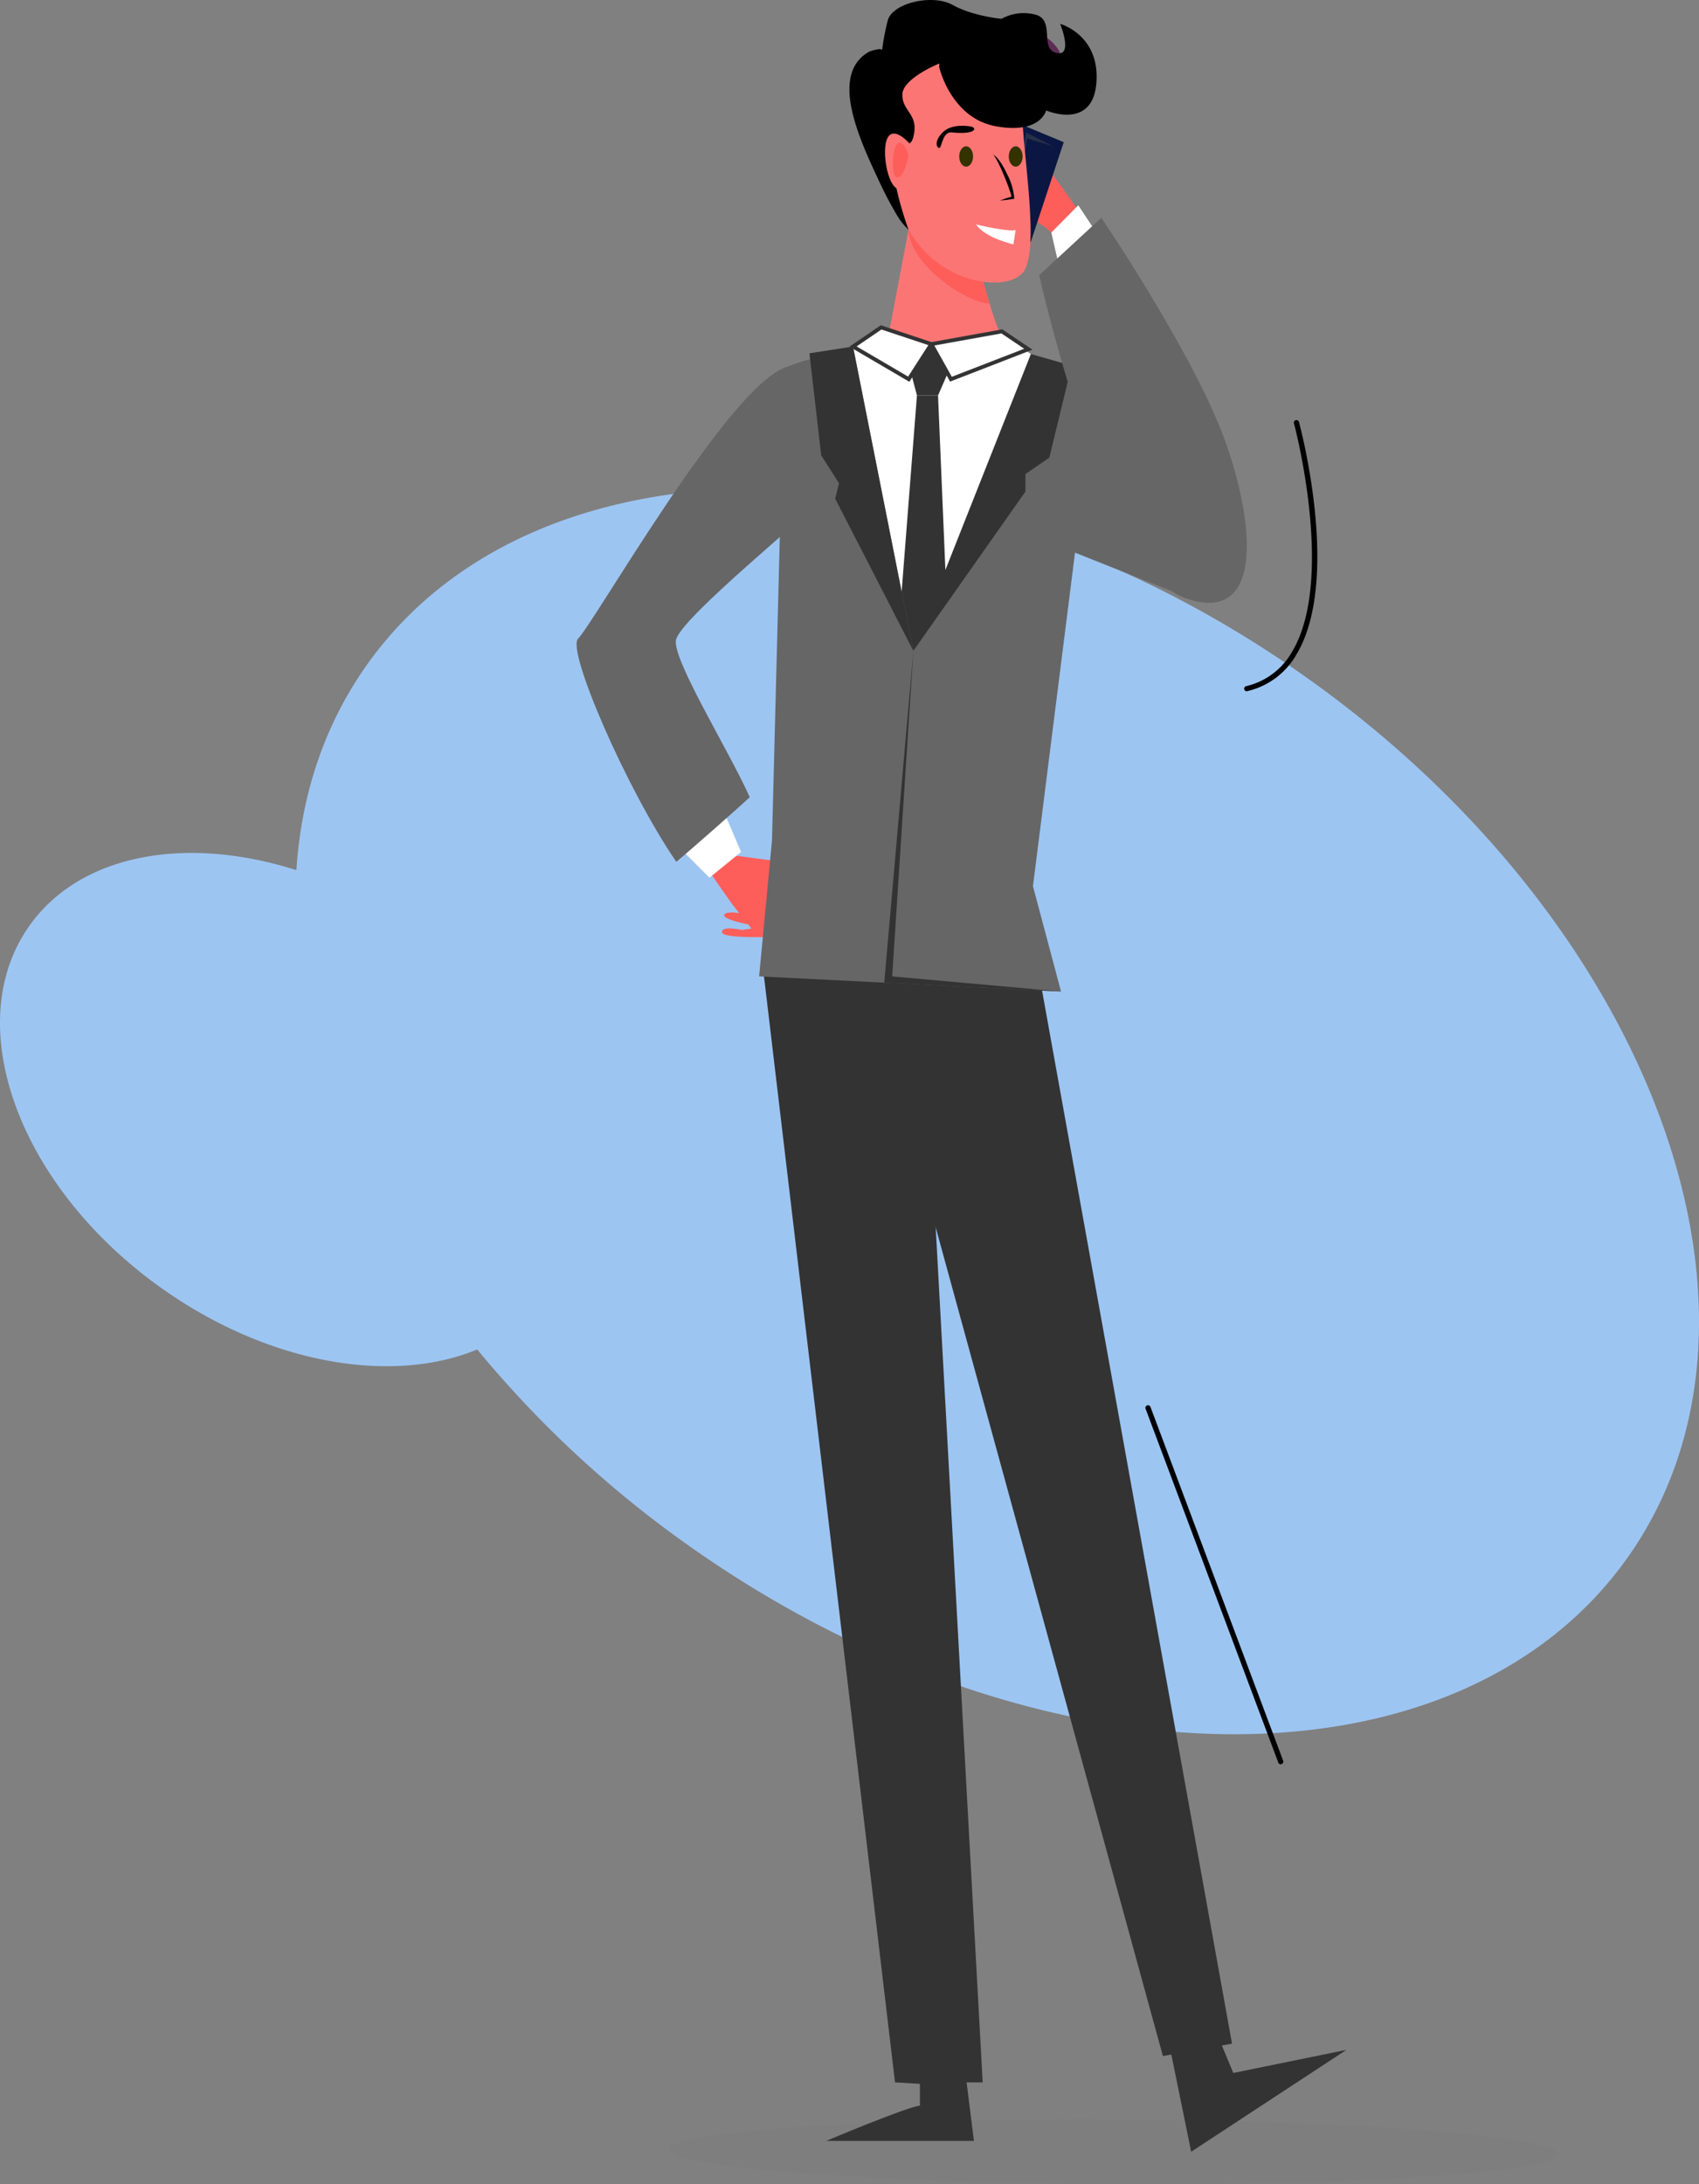 <svg xmlns="http://www.w3.org/2000/svg" width="441.119" height="566.773" viewBox="0 0 441.119 566.773">
  <rect x="0" y="0" width="441.119" height="566.773" fill="#808080" stroke="none"/>
  <g id="Calque_2" data-name="Calque 2" transform="translate(-0.003 -0.124)">
    <g id="Layer_1" data-name="Layer 1" transform="translate(0.003 0.124)">
      <path id="Tracé_473" data-name="Tracé 473" d="M338.685,330.367c-90.469-63.887-199.491-65.111-243.547-2.737C84.116,343.244,78.2,361.36,76.959,380.742c-28.464-9.1-56.082-4.325-69.364,14.484-18.148,25.691-2.642,67.856,34.608,94.169,27.721,19.579,59.678,24.872,81.7,15.717a281.236,281.236,0,0,0,55.236,51.135c90.469,63.882,199.491,65.106,243.547,2.732S429.136,394.249,338.685,330.367Z" transform="translate(-0.003 -154.93)" fill="#9dc5f2"/>
      <path id="Tracé_474" data-name="Tracé 474" d="M616.806,1231.088c-.027,4.618-51.671,8.1-115.355,7.728s-115.288-4.388-115.26-9,51.671-8.1,115.35-7.728S616.828,1226.466,616.806,1231.088Z" transform="translate(-212.369 -672.071)" fill="#666" opacity="0.08"/>
      <path id="Tracé_475" data-name="Tracé 475" d="M587.251,92.245s-4.821-3.533-7.512-3.151-1.35,4.28-1.35,4.28a3.02,3.02,0,0,0-2.179,2.277c-.378,1.863.833,1.8-.409,3.034s-2.07.72-2.07,1.922,10.766,4.807,14.727,8.763c.45.45,4.654,13.476,4.951,14.534,2.872-1.3,6.6-6.9,9.452-8.255C597.459,105.636,587.251,92.245,587.251,92.245Z" transform="translate(-315.498 -49.033)" fill="#fd5e5a"/>
      <path id="Tracé_476" data-name="Tracé 476" d="M613.449,118.48l-7,7.08,3.5,15.249L622.6,132.3Z" transform="translate(-333.491 -65.208)" fill="#fff"/>
      <path id="Tracé_477" data-name="Tracé 477" d="M583.747,71.2l-2.957,29.18L587,102.018,595.562,76.1Z" transform="translate(-319.38 -39.209)" fill="#0b1742"/>
      <path id="Tracé_478" data-name="Tracé 478" d="M594.767,80.027l-6.9-3.547-3.281,25.493,3.538-23.932Z" transform="translate(-321.47 -42.112)" fill="#283049"/>
      <path id="Tracé_479" data-name="Tracé 479" d="M673.96,1171.009l5.923,29.009,40.315-26.439-29.382,6-5.334-12.855Z" transform="translate(-370.615 -641.64)" fill="#333"/>
      <path id="Tracé_480" data-name="Tracé 480" d="M481.49,561.25l15.785,287H493.1L495,863.43H456.663s21.636-9.11,24.305-9.11v-5.694l-6.454-.378L440.32,559.76Z" transform="translate(-242.135 -307.87)" fill="#333"/>
      <path id="Tracé_481" data-name="Tracé 481" d="M496.86,551.39l78.294,285.424L593.1,833.6,542.509,553.276Z" transform="translate(-273.227 -303.268)" fill="#333"/>
      <path id="Tracé_482" data-name="Tracé 482" d="M408.871,494.257l1.773,2.25c-1.638-.229-3.565-.315-3.9.45-.405.932,3.632,1.953,6.247,2.507l.846,1.071-2.539.351s-5.149-1.188-5.149.549,12.369,1.265,12.369,1.265l.95-19.8-9.452-1.247s-1.926-4.051-4.469-9.74c-2.44,2.309-5.19,4.244-7.809,6.355C404.032,487.474,408.871,494.257,408.871,494.257Z" transform="translate(-218.72 -259.561)" fill="#fd5e5a"/>
      <path id="Tracé_483" data-name="Tracé 483" d="M392.99,476.515l7.314,7.332,8.214-6.657-4.951-11.59Z" transform="translate(-216.108 -256.091)" fill="#fff"/>
      <path id="Tracé_484" data-name="Tracé 484" d="M400.738,237.741c8.633-8.894,5.055-32.749,5.055-32.749s-4.2-3.128-19.3,2.8-49.06,65.714-53.53,70.3c-2.975,3.061,12.6,38.992,25.52,57.882,2.656-2.133,16.6-14.43,19.075-16.766-5.532-12.4-20.736-36.678-19.075-41.116C360.918,271.579,392.074,246.639,400.738,237.741Z" transform="translate(-182.894 -112.328)" fill="#666"/>
      <path id="Tracé_485" data-name="Tracé 485" d="M576.45,25.889c.279-6.751,10.838-10.6,15.753-1.8l-1.553,1.2C586.483,18.449,578.5,20.2,576.45,25.889Z" transform="translate(-316.994 -10.488)" fill="#5c2c55"/>
      <path id="Tracé_486" data-name="Tracé 486" d="M512.11,151.658l6.832-36.008,14.826,8.741s4.74,20.439,7.89,26.583C547.123,161.632,544.917,193.841,512.11,151.658Z" transform="translate(-281.613 -63.652)" fill="#fc7575"/>
      <path id="Tracé_487" data-name="Tracé 487" d="M545.1,142.466c-6.936-.482-20.7-10.483-21.051-19.1l1.458-7.674,14.826,8.741S542.639,134.369,545.1,142.466Z" transform="translate(-288.179 -63.674)" fill="#fd5e5a"/>
      <path id="Tracé_488" data-name="Tracé 488" d="M534.565,26.078S547,31.479,547,42.16s4.951,37.25,0,42.34-21.708,2.2-29.189-10.883-6.243-40.189-3.893-42.588S529.943,21.325,534.565,26.078Z" transform="translate(-281.613 -13.531)" fill="#fc7575"/>
      <path id="Tracé_489" data-name="Tracé 489" d="M513.315,16.614v1.008s3.029,13.129,14.669,15.263,13.075-4.1,13.075-4.1,12.117,5.253,13.053-7.2S544.7,6.315,544.7,6.315s3.506,8.552-.954,7.548-.369-8.205-5.127-9.844a11.881,11.881,0,0,0-9.141.986s-7.418-.657-12.679-3.6-15.753-.5-16.874,4.1a61.218,61.218,0,0,0-1.458,7.715c.09-.9-3.2.23-3.349.315-10.33,5.811-2.7,22.329,2.39,33.208a98.7,98.7,0,0,0,4.924,9.4,18.006,18.006,0,0,0,2.9,3.6s-5.428-14.853-3.6-19.93,4.051.329,5.023-4.924-3.029-5.905-3.029-10.172S513.315,16.614,513.315,16.614Z" transform="translate(-269.45 -0.124)"/>
      <path id="Tracé_490" data-name="Tracé 490" d="M563.062,81.165s4.46-7.877,7.161-5.086-2.156,18.625-4.866,17.068S563.062,81.165,563.062,81.165Z" transform="translate(-309.62 -41.563)" fill="#fc7575"/>
      <path id="Tracé_491" data-name="Tracé 491" d="M576.46,94.312a16.691,16.691,0,0,1,1.877,6.414,35.026,35.026,0,0,1-3.74.45c1-.356,2.007-.7,3.02-.986-.374-1.926-3.637-10.042-4.807-10.91C574.192,89.874,575.821,92.926,576.46,94.312Z" transform="translate(-314.992 -49.151)"/>
      <path id="Tracé_492" data-name="Tracé 492" d="M553.31,87.118c0,1.454.806,2.633,1.8,2.633s1.8-1.179,1.8-2.633-.806-2.638-1.8-2.638S553.31,85.659,553.31,87.118Z" transform="translate(-304.269 -46.512)" fill="#330"/>
      <path id="Tracé_493" data-name="Tracé 493" d="M581.9,87.118c0,1.454.806,2.633,1.8,2.633s1.8-1.179,1.8-2.633-.806-2.638-1.8-2.638S581.9,85.659,581.9,87.118Z" transform="translate(-319.991 -46.512)" fill="#330"/>
      <path id="Tracé_494" data-name="Tracé 494" d="M548.955,72.8s-4.69-.9-7.094,1.553-1.512,4.051-.878,4.051.81-4.285,3.191-4.051C550.805,75.053,550.9,72.992,548.955,72.8Z" transform="translate(-297.106 -40.002)"/>
      <path id="Tracé_495" data-name="Tracé 495" d="M617.556,227.515c-8.381-4.177-16.757,18.845-7.2,39.982l34.1,13.552L656.642,260.4S650.462,243.9,617.556,227.515Z" transform="translate(-333.3 -124.895)" fill="#666"/>
      <path id="Tracé_496" data-name="Tracé 496" d="M453.634,202.68,449.66,348.115l62.221,2.6,19.57-142.289-24.066-16.55-18.305,2.6-12.486-3.295Z" transform="translate(-247.271 -105.187)" fill="#fff"/>
      <path id="Tracé_497" data-name="Tracé 497" d="M524.2,203.739l2.133,8.093h5.473l3.524-8.093-5.262-5.239Z" transform="translate(-288.261 -109.212)" fill="#333"/>
      <path id="Tracé_498" data-name="Tracé 498" d="M506.521,202.324l5.869-9.114-13.039-4.33-7.3,4.969Z" transform="translate(-270.582 -103.922)" fill="#fff" stroke="#333" stroke-miterlimit="10" stroke-width="1"/>
      <path id="Tracé_499" data-name="Tracé 499" d="M542.331,203.589l-5.091-9.114,18.305-3.295,6.882,4.627Z" transform="translate(-295.432 -105.187)" fill="#fff" stroke="#333" stroke-miterlimit="10" stroke-width="1"/>
      <path id="Tracé_500" data-name="Tracé 500" d="M521.082,228.12h5.473l3.524,83.52-8.151,12.076L514.65,310.5Z" transform="translate(-283.01 -125.5)" fill="#333"/>
      <path id="Tracé_501" data-name="Tracé 501" d="M462.267,199.92l15.672,78.969,31.6-75.58,15.519,9.3-16.068,127.35,7.292,27.343-78.389-3.934,3.34-35.26,3.164-122.656Z" transform="translate(-240.799 -109.993)" fill="#666"/>
      <path id="Tracé_502" data-name="Tracé 502" d="M478.225,199.92,493.9,278.889l-20.3-39.487.995-4-4.636-7.26-3.043-26.47Z" transform="translate(-256.757 -109.993)" fill="#333"/>
      <path id="Tracé_503" data-name="Tracé 503" d="M557.382,204.24,526.87,281.265l29.09-41.323v-4.559l6.211-4.253,5.793-23.878Z" transform="translate(-289.73 -112.368)" fill="#333"/>
      <path id="Tracé_504" data-name="Tracé 504" d="M510.07,461.487l7.562-86.117-5.5,84.483,43.839,3.934Z" transform="translate(-280.491 -206.473)" fill="#333"/>
      <path id="Tracé_505" data-name="Tracé 505" d="M615.582,125.69l-16.131,14.9s16.96,75.976,37.457,83.623,18.918-17.819,10.951-40.27S615.582,125.69,615.582,125.69Z" transform="translate(-329.642 -69.173)" fill="#666"/>
      <path id="Tracé_506" data-name="Tracé 506" d="M517.875,80.864s-4.5-5.9-6.545-2.876,0,14.4,3.272,13.5S517.875,80.864,517.875,80.864Z" transform="translate(-280.734 -42.468)" fill="#fc7575"/>
      <path id="Tracé_507" data-name="Tracé 507" d="M519.1,86.034s-.549-3.524-2.4-3.524-2.3,9-.5,9S519.1,86.034,519.1,86.034Z" transform="translate(-283.232 -45.428)" fill="#fd5e5a"/>
      <path id="Tracé_508" data-name="Tracé 508" d="M563,129.51s8.291,2.012,10.289,1.454l-.572,3.718S565.475,133.111,563,129.51Z" transform="translate(-309.598 -71.274)" fill="#fff"/>
      <path id="Tracé_509" data-name="Tracé 509" d="M718.365,312.708a.671.671,0,0,1-.153-1.328,18.528,18.528,0,0,0,11.95-9c11.176-18.778.572-58.778.45-59.179a.676.676,0,1,1,1.305-.351c.45,1.661,10.856,40.959-.608,60.223a19.857,19.857,0,0,1-12.8,9.6A.624.624,0,0,1,718.365,312.708Z" transform="translate(-394.653 -133.324)"/>
      <path id="Tracé_510" data-name="Tracé 510" d="M695.852,903.472a.675.675,0,0,1-.63-.45L660.767,811.2a.676.676,0,0,1,1.265-.477l34.455,91.82a.675.675,0,0,1-.4.869.626.626,0,0,1-.239.058Z" transform="translate(-363.336 -445.637)"/>
    </g>
  </g>
</svg>
